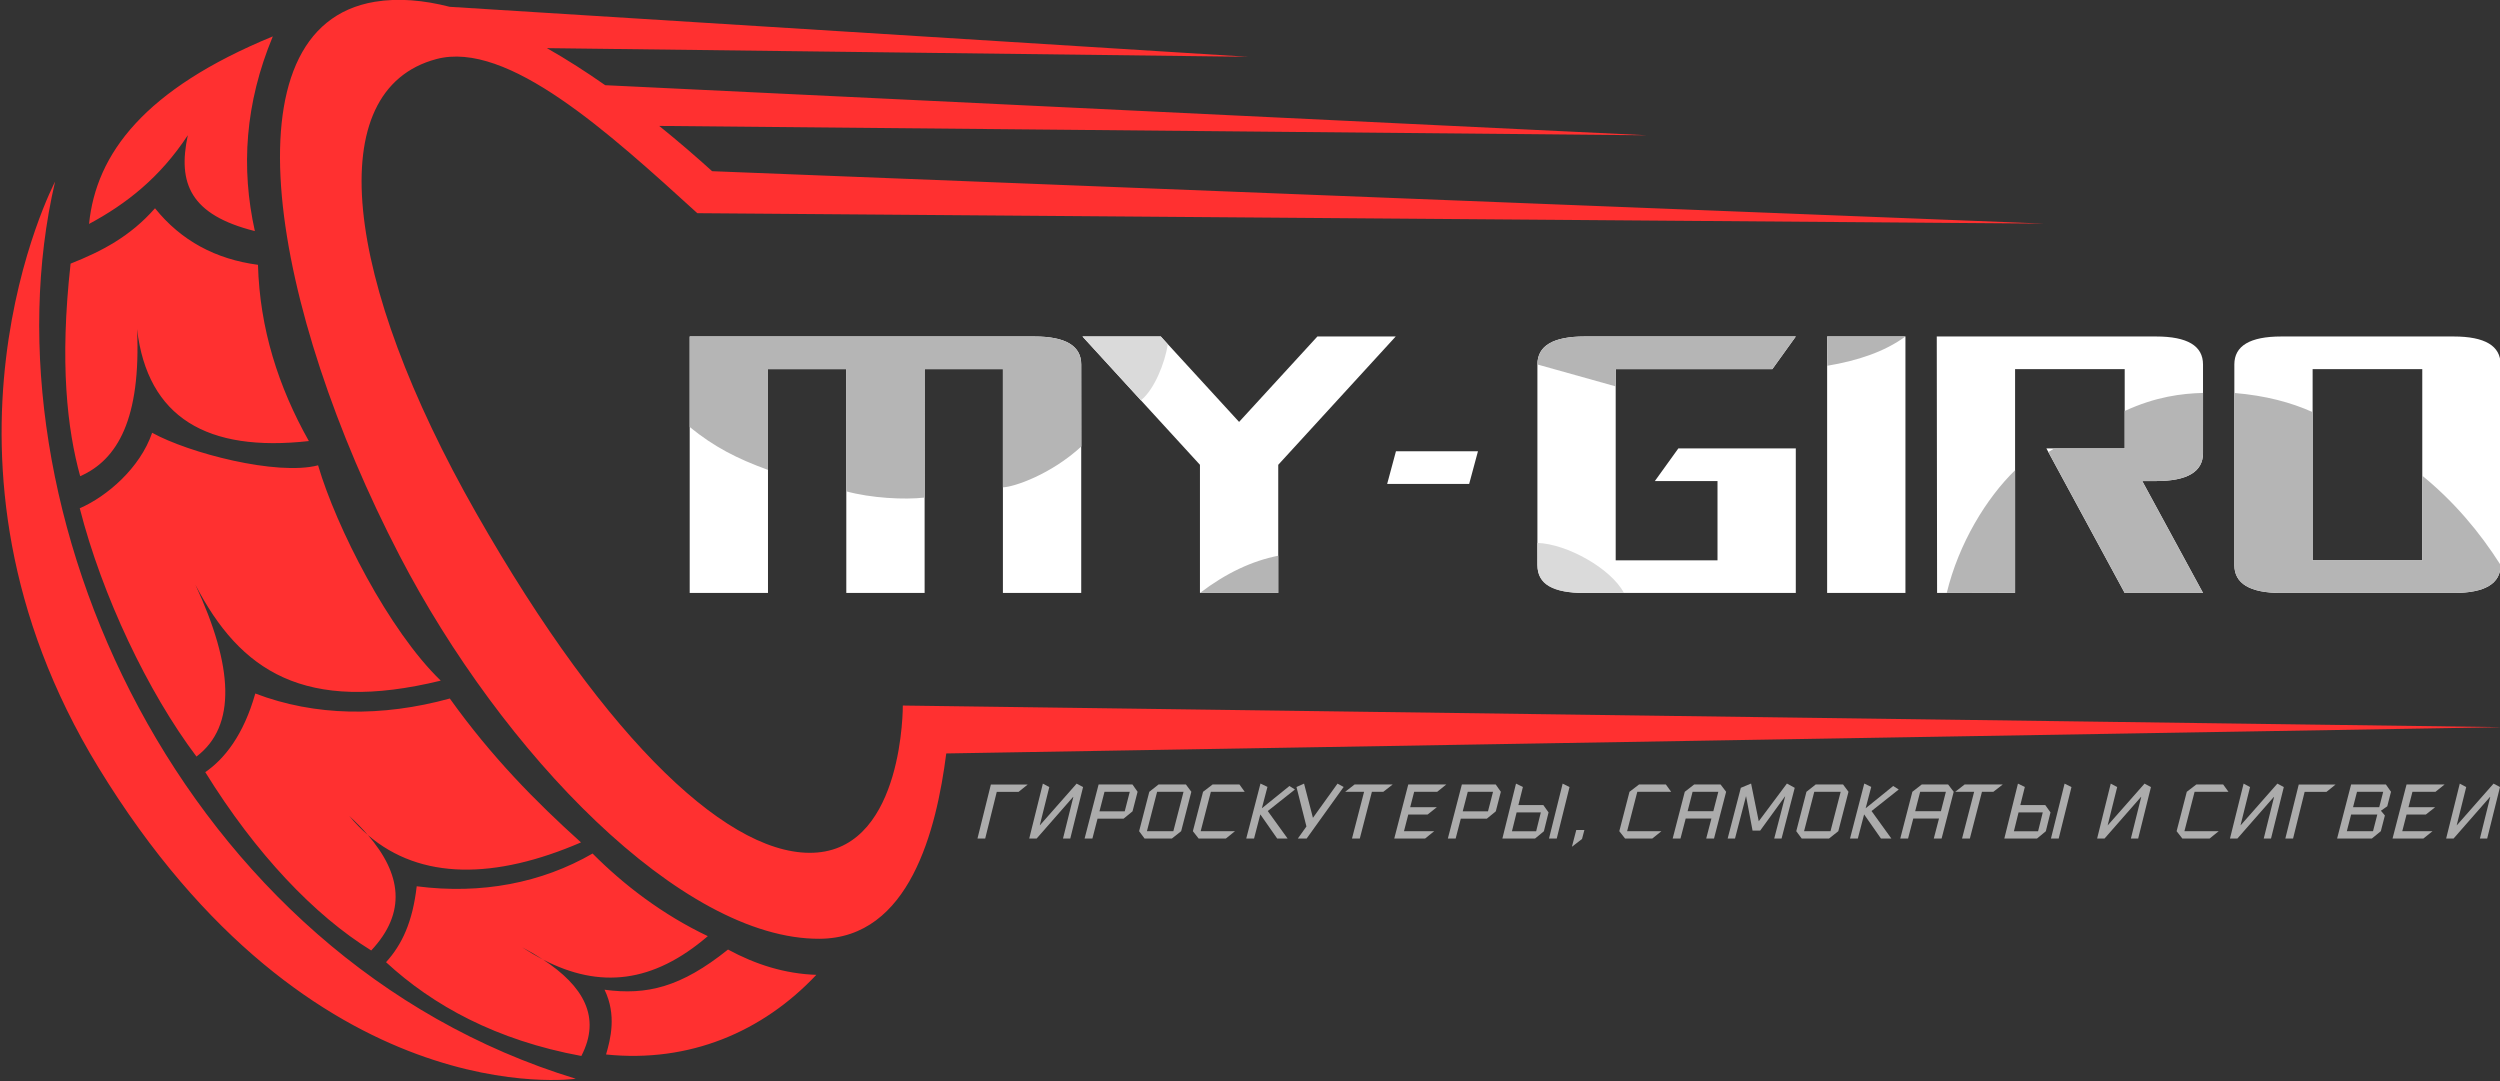 <?xml version="1.0" encoding="UTF-8" standalone="no"?>
<!DOCTYPE svg PUBLIC "-//W3C//DTD SVG 1.1//EN" "http://www.w3.org/Graphics/SVG/1.1/DTD/svg11.dtd">
<svg width="100%" height="100%" viewBox="0 0 740 320" version="1.1" xmlns="http://www.w3.org/2000/svg" xmlns:xlink="http://www.w3.org/1999/xlink" xml:space="preserve" xmlns:serif="http://www.serif.com/" style="fill-rule:evenodd;clip-rule:evenodd;stroke-linejoin:round;stroke-miterlimit:2;">
    <rect x="0" y="0" width="740" height="320" fill="#333333" stroke="none"/>
    <g transform="matrix(1,0,0,1,-1277.81,0)">
        <g id="Логотип" transform="matrix(0.905,0,0,0.386,244.929,-27.963)">
            <rect x="1141.83" y="72.383" width="818.055" height="828.332" style="fill:none;"/>
            <clipPath id="_clip1">
                <rect x="1141.83" y="72.383" width="818.055" height="828.332"/>
            </clipPath>
            <g clip-path="url(#_clip1)">
                <g transform="matrix(1.109,0,0,2.586,982.455,-909.604)">
                    <path d="M251.736,627.373C261.605,638.87 263.259,650.292 252.72,661.605C236.003,651.233 218.654,632.894 203.776,608.727C209.431,604.8 215.045,597.766 218.53,585.402C236.122,592.17 255.896,592.414 275.898,586.888C288.228,604.228 301.293,617.526 314.587,629.558C289.324,640.522 267.294,640.82 251.736,627.373C250.119,625.49 248.282,623.604 246.242,621.717C247.969,623.819 249.802,625.702 251.736,627.373ZM303.396,664.303C315.304,672.161 320.628,681.369 314.691,692.887C289.63,688.245 270.967,677.96 257.089,665.079C261.83,659.831 264.927,653.112 266.137,642.567C285.212,645.051 303.047,641.556 318.002,632.857C327.178,642.149 338.693,651.005 351.989,657.354C335.908,671.236 320.227,673.088 303.396,664.303C301.508,663.058 299.455,661.846 297.256,660.665C299.321,662.03 301.367,663.244 303.396,664.303ZM159.486,433.601C137,530.623 196.565,663.911 313.049,699.642C313.049,699.642 235.26,711.024 172.283,607.37C116.583,515.692 159.486,433.601 159.486,433.601ZM169.497,446.162C171.595,425.312 185.814,406.216 223.7,390.546C215.474,410.406 214.271,429.598 218.404,448.281C199.302,443.465 195.598,434.089 198.629,419.855C190.452,432.378 180.499,440.231 169.497,446.162ZM164.057,457.931C173.234,454.277 181.659,449.873 188.952,441.511C196.676,451.179 206.887,456.62 219.32,458.284C219.843,477.198 225.33,494.457 234.327,510.546C204.386,513.906 186.759,503.654 183.655,477.352C184.843,503.884 177.936,516.092 166.882,520.963C163.072,507.003 160.786,487.466 164.057,457.931ZM166.758,530.477C174.746,526.97 184.531,518.592 188.107,508.089C198.922,514.105 224.911,520.915 237.046,517.739C242.409,536.1 257.917,566.761 273.228,581.589C233.027,591.465 214.065,578.779 200.863,553.148C212.026,577.246 213.092,595.046 201.18,604.099C186.886,585.036 173.346,556.397 166.758,530.477ZM321.974,692.445C323.286,687.948 325.15,680.759 321.533,673.245C334.024,674.925 344.059,672.52 357.948,661.327C366.076,665.762 374.685,668.515 383.991,668.831C368.192,685.703 346.601,694.994 321.974,692.445ZM422.313,603.179C419.416,625.919 411.496,657.973 384.971,658.134C344.241,658.382 291.236,602.94 261.044,544.444C223.463,471.633 208.543,387.822 253.804,380.279C260.75,379.121 268.215,379.799 275.875,381.775L511.337,396.6L304.54,394.031C310.437,397.397 316.213,401.141 321.722,405.018L629.087,419.877L337.657,417.097C343.591,421.907 348.886,426.536 353.262,430.521L746.196,446.069L348.897,442.973C322.774,419.071 292.882,391.647 271.917,397.276C237.849,406.423 244.424,462.606 283.7,531.928C322.735,600.825 359.476,634.665 384.265,632.553C409.809,630.377 409.501,588.972 409.501,588.972L423.703,589.166C423.702,589.181 881.374,595.386 881.374,595.386L422.313,603.179Z" style="fill:rgb(255,48,48);"/>
                </g>
                <g transform="matrix(0.315,0,0,0.517,1293.92,382.911)">
                    <path d="M582.596,563.14L573.134,574.014L550.474,574.014L538.469,643.222L530.439,643.222L544.352,563.14L582.596,563.14Z" style="fill:rgb(172,172,172);fill-rule:nonzero;"/>
                    <path d="M626.802,643.222L619.249,643.222L629.982,581.49L629.744,581.49L591.898,643.222L584.186,643.222L598.338,561.781L605.017,566.878L595.158,623.513L595.317,623.513L633.401,561.781L640.08,566.878L626.802,643.222Z" style="fill:rgb(172,172,172);fill-rule:nonzero;"/>
                    <path d="M656.22,563.027L691.362,563.027L696.689,573.901L691.442,602.898L682.139,613.772L655.107,613.772L649.78,643.222L641.67,643.222L656.22,563.027ZM657.094,602.898L683.332,602.898L688.579,573.901L662.342,573.901L657.094,602.898Z" style="fill:rgb(172,172,172);fill-rule:nonzero;"/>
                    <path d="M706.389,632.348L733.819,632.348L744.394,573.901L716.964,573.901L706.389,632.348ZM708.854,573.901L718.474,563.027L746.859,563.027L752.504,573.901L741.929,632.348L732.309,643.222L703.924,643.222L698.279,632.348L708.854,573.901Z" style="fill:rgb(172,172,172);fill-rule:nonzero;"/>
                    <path d="M764.668,573.901L774.607,563.027L802.434,563.027L807.92,573.901L772.778,573.901L762.203,632.348L797.823,632.348L788.362,643.222L760.057,643.222L754.094,632.348L764.668,573.901Z" style="fill:rgb(172,172,172);fill-rule:nonzero;"/>
                    <path d="M824.299,561.668L831.534,566.652L825.73,598.367L854.353,565.292L860.077,570.503L831.852,602.445L852.445,643.222L841.632,643.222L824.14,607.429L817.62,643.222L809.511,643.222L824.299,561.668Z" style="fill:rgb(172,172,172);fill-rule:nonzero;"/>
                    <path d="M910.644,566.765L872.242,643.222L863.099,643.222L872.004,625.325L861.668,566.765L869.539,561.781L878.762,612.526L904.284,561.781L910.644,566.765Z" style="fill:rgb(172,172,172);fill-rule:nonzero;"/>
                    <path d="M931.873,573.901L912.235,573.901L922.014,563.027L961.609,563.027L951.829,573.901L939.983,573.901L927.421,643.222L919.311,643.222L931.873,573.901Z" style="fill:rgb(172,172,172);fill-rule:nonzero;"/>
                    <path d="M963.199,643.222L977.749,563.027L1017.26,563.027L1007.8,573.901L983.871,573.901L979.737,596.781L1007.4,596.781L997.785,607.655L977.749,607.655L973.296,632.348L1004.7,632.348L995.241,643.222L963.199,643.222Z" style="fill:rgb(172,172,172);fill-rule:nonzero;"/>
                    <path d="M1033.4,563.027L1068.55,563.027L1073.87,573.901L1068.63,602.898L1059.32,613.772L1032.29,613.772L1026.96,643.222L1018.85,643.222L1033.4,563.027ZM1034.28,602.898L1060.52,602.898L1065.76,573.901L1039.53,573.901L1034.28,602.898Z" style="fill:rgb(172,172,172);fill-rule:nonzero;"/>
                    <path d="M1131.91,643.222L1123.88,643.222L1138.04,561.781L1145.19,566.878L1131.91,643.222ZM1118.56,632.461L1109.41,643.222L1075.46,643.222L1089.62,561.781L1096.77,566.765L1092.08,593.61L1118,593.61L1123.41,604.484L1118.56,632.461ZM1110.53,632.461L1115.38,604.484L1090.25,604.484L1085.4,632.461L1110.53,632.461Z" style="fill:rgb(172,172,172);fill-rule:nonzero;"/>
                    <path d="M1152.19,630.535L1160.62,630.535L1158.15,643.901L1147.66,655.455L1152.19,630.535Z" style="fill:rgb(172,172,172);fill-rule:nonzero;"/>
                    <path d="M1207.45,573.901L1217.38,563.027L1245.21,563.027L1250.7,573.901L1215.56,573.901L1204.98,632.348L1240.6,632.348L1231.14,643.222L1202.84,643.222L1196.87,632.348L1207.45,573.901Z" style="fill:rgb(172,172,172);fill-rule:nonzero;"/>
                    <path d="M1267.79,602.671L1294.51,602.671L1299.68,573.901L1272.96,573.901L1267.79,602.671ZM1264.85,573.901L1274.63,563.027L1301.98,563.027L1307.79,573.901L1295.22,643.222L1287.11,643.222L1292.52,613.545L1265.81,613.545L1260.4,643.222L1252.29,643.222L1264.85,573.901Z" style="fill:rgb(172,172,172);fill-rule:nonzero;"/>
                    <path d="M1323.05,568.011L1333.7,561.668L1341.66,617.623L1370.91,561.668L1379.02,568.011L1365.35,643.222L1357.72,643.222L1369.09,580.697L1368.93,580.697L1343.17,631.442L1335.22,631.442L1328.54,580.697L1328.38,580.697L1317.01,643.222L1309.38,643.222L1323.05,568.011Z" style="fill:rgb(172,172,172);fill-rule:nonzero;"/>
                    <path d="M1388.72,632.348L1416.15,632.348L1426.73,573.901L1399.3,573.901L1388.72,632.348ZM1391.19,573.901L1400.81,563.027L1429.19,563.027L1434.84,573.901L1424.26,632.348L1414.64,643.222L1386.26,643.222L1380.61,632.348L1391.19,573.901Z" style="fill:rgb(172,172,172);fill-rule:nonzero;"/>
                    <path d="M1451.22,561.668L1458.45,566.652L1452.65,598.367L1481.27,565.292L1487,570.503L1458.77,602.445L1479.36,643.222L1468.55,643.222L1451.06,607.429L1444.54,643.222L1436.43,643.222L1451.22,561.668Z" style="fill:rgb(172,172,172);fill-rule:nonzero;"/>
                    <path d="M1504.09,602.671L1530.8,602.671L1535.97,573.901L1509.26,573.901L1504.09,602.671ZM1501.15,573.901L1510.93,563.027L1538.28,563.027L1544.08,573.901L1531.52,643.222L1523.41,643.222L1528.82,613.545L1502.1,613.545L1496.7,643.222L1488.59,643.222L1501.15,573.901Z" style="fill:rgb(172,172,172);fill-rule:nonzero;"/>
                    <path d="M1565.31,573.901L1545.67,573.901L1555.45,563.027L1595.05,563.027L1585.27,573.901L1573.42,573.901L1560.86,643.222L1552.75,643.222L1565.31,573.901Z" style="fill:rgb(172,172,172);fill-rule:nonzero;"/>
                    <path d="M1653.09,643.222L1645.06,643.222L1659.21,561.781L1666.37,566.878L1653.09,643.222ZM1639.73,632.461L1630.59,643.222L1596.64,643.222L1610.79,561.781L1617.94,566.765L1613.25,593.61L1639.17,593.61L1644.58,604.484L1639.73,632.461ZM1631.7,632.461L1636.55,604.484L1611.42,604.484L1606.58,632.461L1631.7,632.461Z" style="fill:rgb(172,172,172);fill-rule:nonzero;"/>
                    <path d="M1735.62,643.222L1728.06,643.222L1738.8,581.49L1738.56,581.49L1700.71,643.222L1693,643.222L1707.15,561.781L1713.83,566.878L1703.97,623.513L1704.13,623.513L1742.22,561.781L1748.89,566.878L1735.62,643.222Z" style="fill:rgb(172,172,172);fill-rule:nonzero;"/>
                    <path d="M1786.1,573.901L1796.04,563.027L1823.87,563.027L1829.36,573.901L1794.21,573.901L1783.64,632.348L1819.26,632.348L1809.8,643.222L1781.49,643.222L1775.53,632.348L1786.1,573.901Z" style="fill:rgb(172,172,172);fill-rule:nonzero;"/>
                    <path d="M1873.56,643.222L1866.01,643.222L1876.74,581.49L1876.5,581.49L1838.66,643.222L1830.95,643.222L1845.1,561.781L1851.78,566.878L1841.92,623.513L1842.08,623.513L1880.16,561.781L1886.84,566.878L1873.56,643.222Z" style="fill:rgb(172,172,172);fill-rule:nonzero;"/>
                    <path d="M1940.59,563.14L1931.13,574.014L1908.47,574.014L1896.46,643.222L1888.43,643.222L1902.34,563.14L1940.59,563.14Z" style="fill:rgb(172,172,172);fill-rule:nonzero;"/>
                    <path d="M1958.72,596.781L1985.91,596.781L1990.04,573.901L1962.85,573.901L1958.72,596.781ZM1952.28,632.348L1979.47,632.348L1983.92,607.655L1956.73,607.655L1952.28,632.348ZM1956.73,563.027L1992.82,563.027L1998.15,573.901L1994.26,595.422L1987.66,601.992L1991.79,609.014L1987.58,632.348L1978.27,643.222L1942.18,643.222L1956.73,563.027Z" style="fill:rgb(172,172,172);fill-rule:nonzero;"/>
                    <path d="M1999.74,643.222L2014.29,563.027L2053.81,563.027L2044.35,573.901L2020.41,573.901L2016.28,596.781L2043.95,596.781L2034.33,607.655L2014.29,607.655L2009.84,632.348L2041.24,632.348L2031.78,643.222L1999.74,643.222Z" style="fill:rgb(172,172,172);fill-rule:nonzero;"/>
                    <path d="M2098.01,643.222L2090.46,643.222L2101.19,581.49L2100.95,581.49L2063.11,643.222L2055.4,643.222L2069.55,561.781L2076.23,566.878L2066.37,623.513L2066.53,623.513L2104.61,561.781L2111.29,566.878L2098.01,643.222Z" style="fill:rgb(172,172,172);fill-rule:nonzero;"/>
                </g>
                <g transform="matrix(1.351,0,0,3.125,-519.9,-982.145)">
                    <g transform="matrix(6.471,0,0,3.906,-972.132,-1503.3)">
                        <path d="M371.91,494.457L368.98,494.457L368.98,508.519L366.051,508.519L366.051,492.406L378.941,492.406C380.113,492.406 380.699,492.992 380.699,494.164L380.699,508.519L377.769,508.519L377.769,494.457L374.84,494.457L374.84,508.519L371.91,508.519L371.91,494.457ZM385.141,500.468L380.746,492.406L383.676,492.406L386.605,497.773L389.535,492.406L392.465,492.406L388.07,500.468L388.07,508.519L385.141,508.519L385.141,500.468ZM407.433,499.437L407.433,508.519L399.523,508.519C398.351,508.519 397.766,507.929 397.766,506.75L397.766,494.164C397.766,492.992 398.355,492.406 399.535,492.406L407.433,492.406L406.555,494.457L400.695,494.457L400.695,506.468L404.504,506.468L404.504,501.488L402.16,501.488L403.039,499.437L407.433,499.437ZM408.605,508.519L408.605,492.406L411.535,492.406L411.535,508.519L408.605,508.519ZM420.394,501.488L422.668,508.519L419.738,508.519L416.808,499.437L419.738,499.437L419.738,494.457L415.637,494.457L415.637,508.508L412.719,508.519L412.707,492.406L420.91,492.406C422.082,492.406 422.668,492.992 422.668,494.164L422.668,499.73C422.668,500.902 422.082,501.488 420.91,501.488L420.394,501.488ZM433.801,506.761C433.801,507.933 433.215,508.519 432.043,508.519L425.598,508.519C424.426,508.519 423.84,507.933 423.84,506.761L423.84,494.164C423.84,492.992 424.426,492.406 425.598,492.406L432.043,492.406C433.215,492.406 433.801,492.992 433.801,494.164L433.801,506.761ZM430.871,494.457L426.769,494.457L426.769,506.468L430.871,506.468L430.871,494.457ZM395.542,499.617L395.213,501.668L392.145,501.668L392.474,499.617L395.542,499.617Z" style="fill:white;"/>
                    </g>
                    <g transform="matrix(6.471,0,0,3.906,-972.132,-1503.3)">
                        <path d="M371.91,494.457L368.98,494.457L368.98,500.787C367.812,500.073 366.969,499.345 366.051,498.093L366.051,492.406L378.941,492.406C380.113,492.406 380.699,492.992 380.699,494.164L380.707,499.311C379.566,501.077 378.177,501.867 377.769,501.882L377.769,494.457L374.84,494.457L374.842,502.526C374.08,502.673 372.835,502.56 371.908,502.134L371.91,494.457ZM388.07,506.179L388.07,508.519L385.141,508.519C386.117,507.269 387.094,506.502 388.07,506.179ZM397.766,494.164C397.766,492.992 398.355,492.406 399.535,492.406L407.433,492.406L406.555,494.457L400.695,494.457L400.7,495.544L397.766,494.164ZM408.608,494.247L408.605,492.406L411.535,492.406C410.747,493.374 409.74,493.929 408.608,494.247ZM420.394,501.488L422.668,508.519L419.738,508.519L416.882,499.664L417.105,499.437L419.738,499.437L419.738,494.457L415.637,494.457L415.637,508.508L413.08,508.519C413.528,505.405 414.563,502.562 415.637,500.809L415.637,494.457L419.738,494.457L419.738,497.087C420.898,496.186 421.873,495.986 422.67,495.952C422.67,495.952 422.668,498.561 422.668,499.73C422.668,500.902 422.082,501.488 420.91,501.488L420.394,501.488ZM433.801,506.761C433.801,507.933 433.215,508.519 432.043,508.519L425.598,508.519C424.426,508.519 423.84,507.933 423.84,506.761L423.84,495.954C425.02,496.122 425.957,496.547 426.769,497.157L426.769,494.457L430.871,494.457L430.871,501.151C432.046,502.762 433.005,504.656 433.801,506.761ZM430.871,494.457L426.769,494.457L426.769,506.468L430.871,506.468L430.871,494.457Z" style="fill:rgb(181,181,181);"/>
                    </g>
                    <g transform="matrix(6.471,0,0,3.906,-972.132,-1503.3)">
                        <path d="M399.523,508.519C398.351,508.519 397.769,507.984 397.769,506.804C397.769,506.5 397.767,505.374 397.767,505.374C398.869,505.439 400.51,506.965 401.006,508.519L399.523,508.519Z" style="fill:rgb(218,218,218);"/>
                    </g>
                    <g transform="matrix(6.471,0,0,3.906,-972.132,-1503.3)">
                        <path d="M382.931,496.415L380.746,492.406L383.676,492.406L383.938,492.902C383.832,494.06 383.431,495.758 382.931,496.415Z" style="fill:rgb(218,218,218);"/>
                    </g>
                </g>
            </g>
        </g>
    </g>
</svg>
